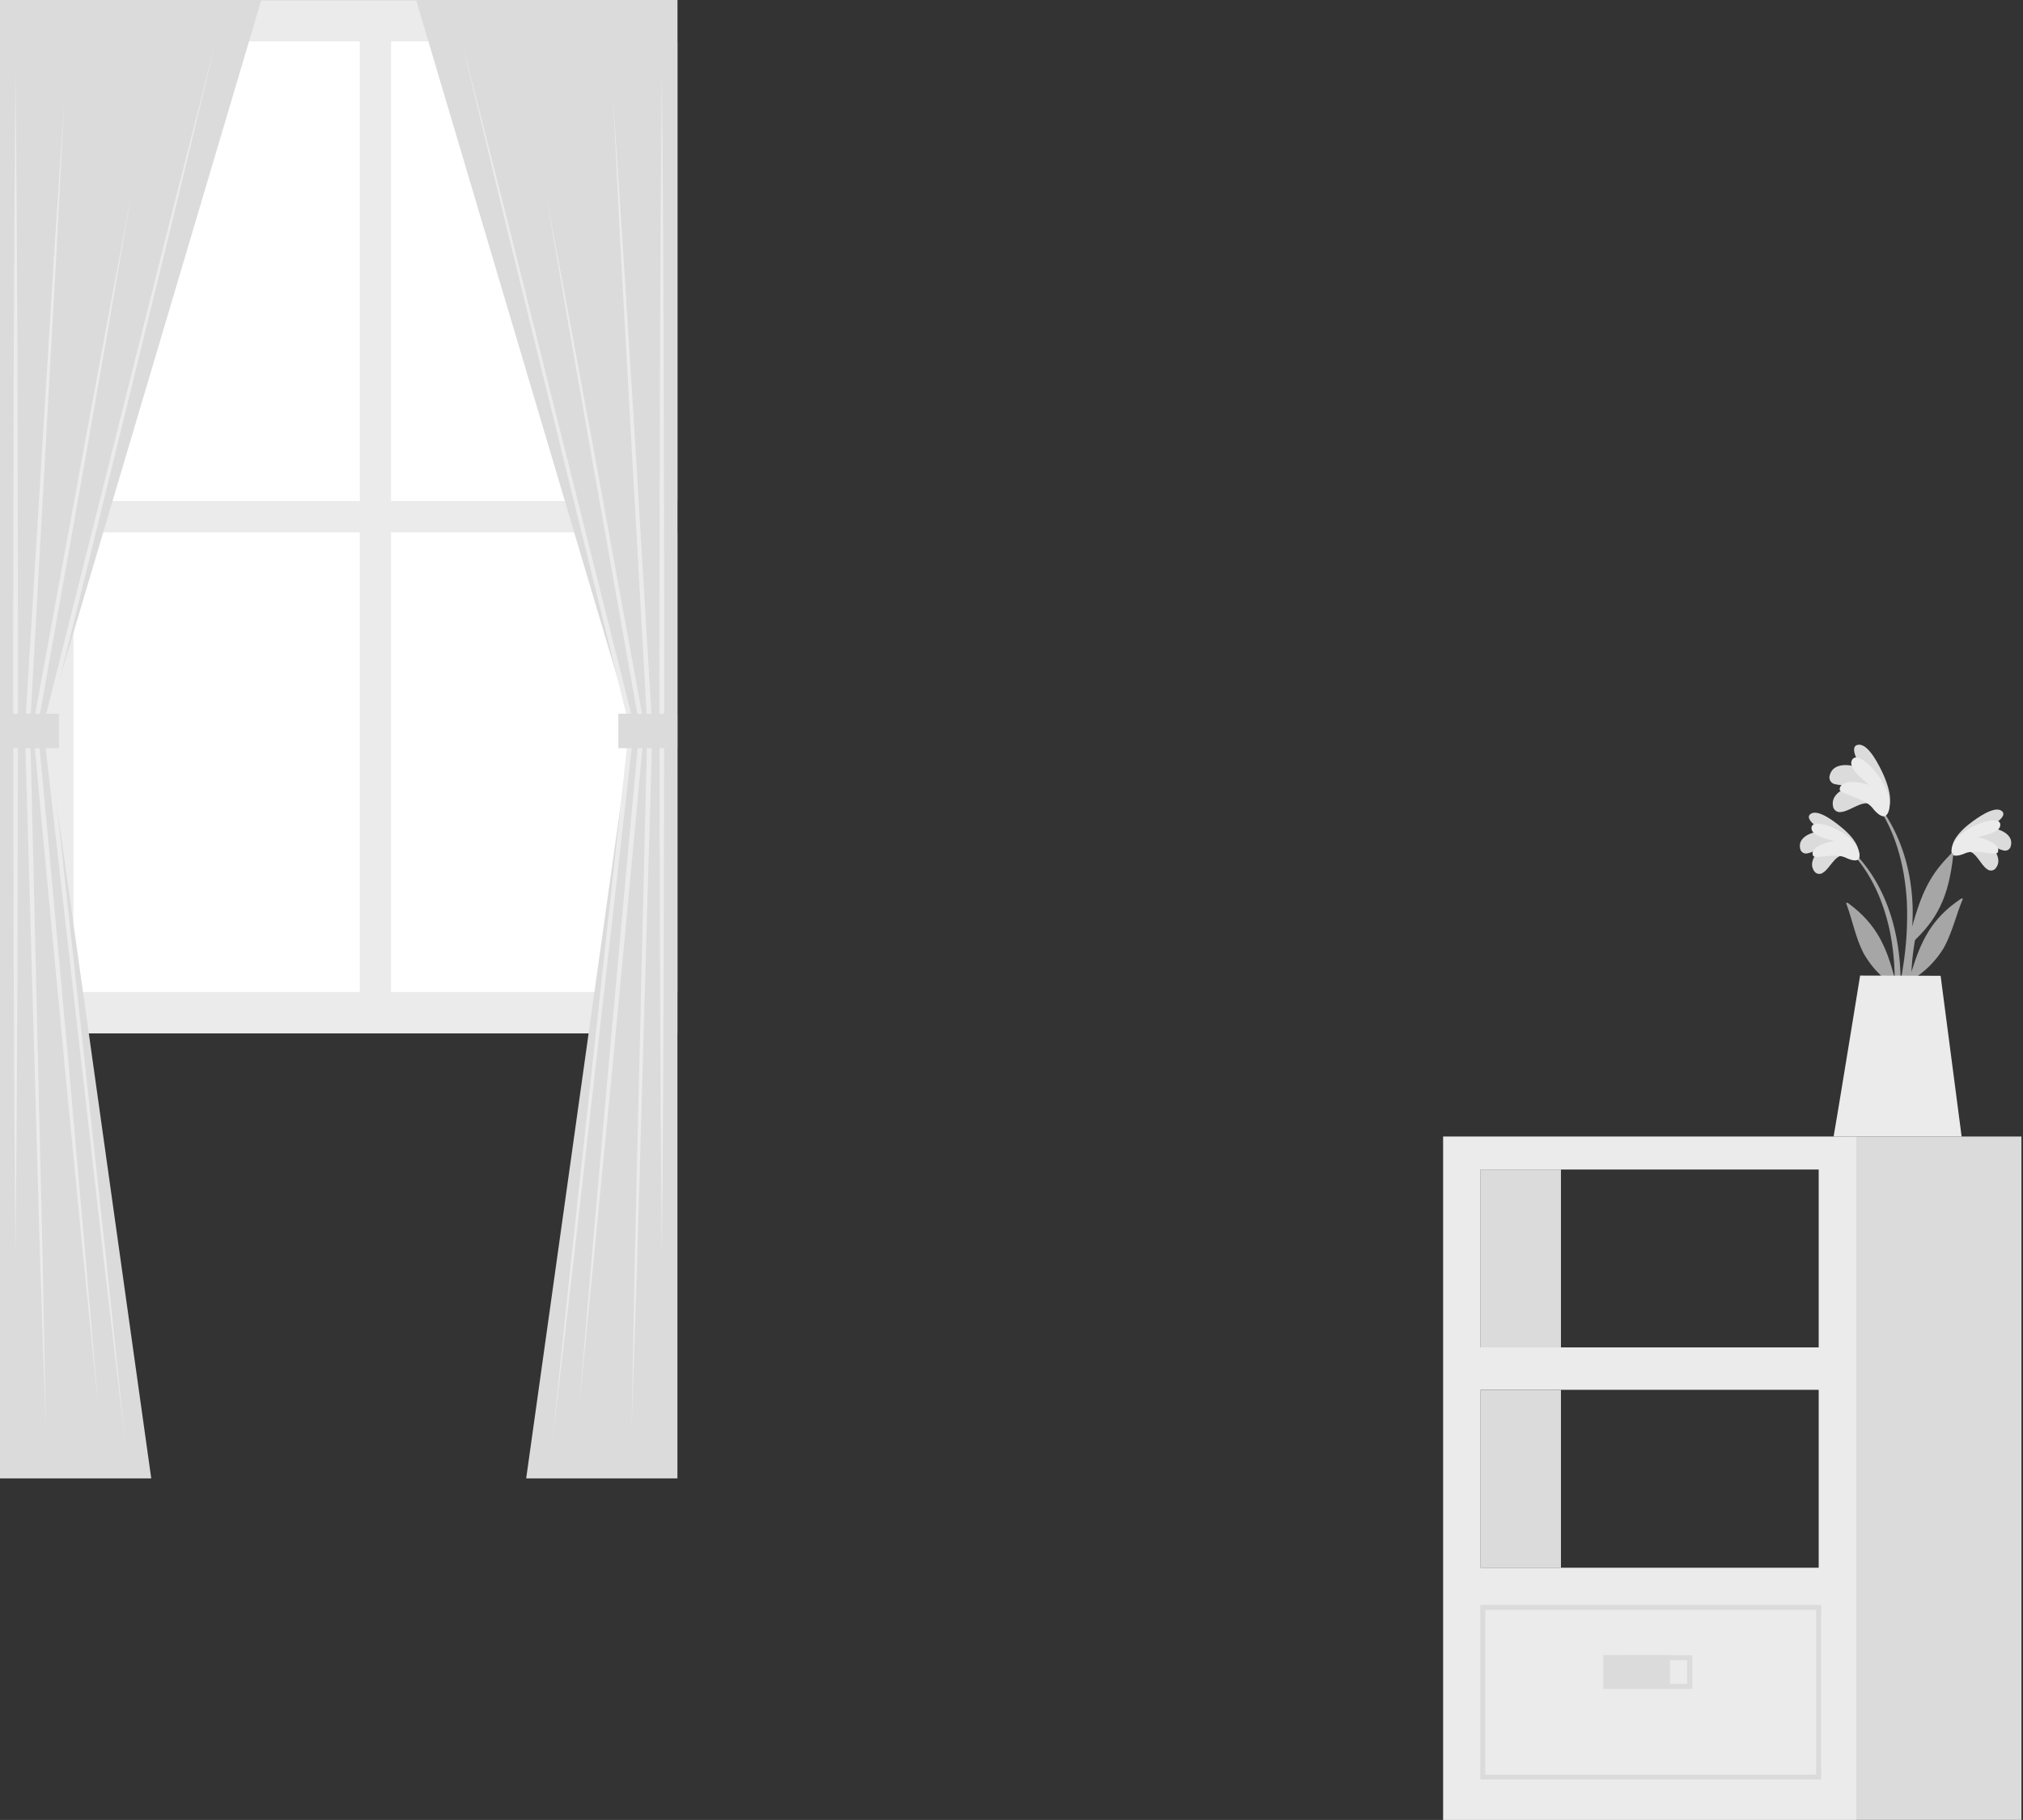 <svg width="468" height="421" viewBox="0 0 468 421" fill="none" xmlns="http://www.w3.org/2000/svg">
<rect x="0" y="0" width="468" height="421" fill="#333333" stroke="none"/>
<path d="M0 239.051L156.703 239.051L156.703 0.012L0 0.012L0 239.051Z" fill="#EBEBEB"/>
<path d="M90.468 115.898L156.703 115.898V9.571L90.468 9.571L90.468 115.898Z" fill="white"/>
<path d="M17 115.898L83.235 115.898L83.235 9.571L17 9.571L17 115.898Z" fill="white"/>
<path d="M90.468 229.469H156.703V123.142L90.468 123.142L90.468 229.469Z" fill="white"/>
<path d="M17 229.469H83.235L83.235 123.142L17 123.142L17 229.469Z" fill="white"/>
<path d="M60.454 0H0V341.992H34.989L10.573 167.967L60.454 0Z" fill="#DBDBDB"/>
<path d="M49.985 9.248L40.402 48.994L30.647 88.706L11.126 168.105L11.137 167.909L20.166 250.891L24.681 292.387L29 333.895L24.117 292.445L19.406 250.971L9.997 168.036V167.932L10.02 167.829L29.91 88.521L39.861 48.867L49.985 9.248Z" fill="#EBEBEB"/>
<path d="M3.605 16.262L3.881 50.56L4.043 84.859L4.181 153.455L4.043 222.04L3.881 256.339L3.605 290.637L3.317 256.339L3.156 222.04L3.029 153.455L3.167 84.859L3.329 50.56L3.605 16.262Z" fill="#EBEBEB"/>
<path d="M14.903 22.689L13.026 59.141L10.988 95.593L6.934 168.474C7.337 182.018 7.602 195.551 7.936 209.083L8.891 249.693L9.847 290.303L10.619 330.924L9.237 290.337L8.085 249.728L6.934 209.129C6.565 195.585 6.116 182.053 5.782 168.52L10.251 95.65L12.496 59.221L14.903 22.689Z" fill="#EBEBEB"/>
<path d="M22.769 325.615L18.807 286.272L14.995 246.906C12.542 220.658 9.985 194.422 7.624 168.163V168.013L18.83 106.73L24.508 76.117L30.267 45.505L24.981 76.209L19.602 106.88L8.695 168.255V168.105C11.206 194.353 13.521 220.612 15.94 246.871L19.395 286.26L22.769 325.615Z" fill="#EBEBEB"/>
<path d="M0 173.081H13.648L13.648 165.111H0L0 173.081Z" fill="#DBDBDB"/>
<path d="M96.26 0H156.714V341.992H121.725L146.141 167.967L96.26 0Z" fill="#DBDBDB"/>
<path d="M106.73 9.248L116.854 48.867L126.804 88.521L146.695 167.829L146.729 167.932L146.718 168.036L137.308 250.971L132.598 292.445L127.714 333.895L132.033 292.387L136.548 250.891L145.577 167.909L145.589 168.105L126.067 88.706L116.312 48.994L106.73 9.248Z" fill="#EBEBEB"/>
<path d="M153.109 16.262L153.397 50.56L153.558 84.859L153.685 153.455L153.558 222.04L153.397 256.339L153.109 290.637L152.833 256.339L152.671 222.04L152.533 153.455L152.671 84.859L152.833 50.56L153.109 16.262Z" fill="#EBEBEB"/>
<path d="M141.823 22.689L144.219 59.118L146.522 95.547L150.899 168.416C150.599 181.949 150.15 195.482 149.747 209.026L148.596 249.624L147.444 290.337L146.096 330.935L146.868 290.314L147.824 249.705L148.78 209.095C149.125 195.562 149.379 182.029 149.782 168.485L145.682 95.604L143.643 59.152L141.823 22.689Z" fill="#EBEBEB"/>
<path d="M133.945 325.615L137.297 286.214L140.752 246.825C143.17 220.566 145.485 194.307 147.996 168.059V168.255L137.078 106.88L131.699 76.198L126.401 45.493L132.16 76.106L137.849 106.73L149.056 168.013V168.163C146.683 194.422 144.138 220.658 141.685 246.906L137.849 286.272L133.945 325.615Z" fill="#EBEBEB"/>
<path d="M156.703 165.099H143.055V173.069H156.703V165.099Z" fill="#DBDBDB"/>
<path d="M333.85 262.903V421H429.443V262.903H333.85ZM420.736 362.654H342.522V321.491H420.736V362.654ZM420.736 311.69H342.522V270.539H420.736V311.69Z" fill="#EBEBEB"/>
<path d="M467.633 262.903H429.418V420.988H467.633V262.903Z" fill="#DBDBDB"/>
<path d="M361.111 270.539H342.522V311.69H361.111V270.539Z" fill="#DBDBDB"/>
<path d="M421.311 411.648H342.441V371.257H421.311V411.648ZM343.593 410.496H420.159V372.409H343.593V410.496Z" fill="#DBDBDB"/>
<path d="M386.333 382.867H370.9V390.675H386.333V382.867Z" fill="#DBDBDB"/>
<path d="M391.482 390.675H374.885V382.89H391.482V390.675ZM376.037 389.523H390.33V384.041H376.037V389.523Z" fill="#DBDBDB"/>
<path d="M361.111 321.503H342.522V362.654H361.111V321.503Z" fill="#DBDBDB"/>
<path d="M428.36 196.645C439.301 207.356 441.133 223.918 438.829 238.429C438.771 238.763 438.265 238.671 438.265 238.36C438.265 235.055 438.357 231.784 438.345 228.524L438.184 228.087C435.238 226.147 432.801 223.529 431.078 220.451C429.247 216.858 428.533 212.803 427.128 209.049C427.001 208.692 427.381 208.795 427.634 208.98C434.291 213.886 436.41 219.172 438.322 226.256C438.287 222.565 437.901 218.886 437.171 215.268C435.731 208.577 432.886 201.931 428.084 196.967C428.062 196.949 428.045 196.927 428.032 196.902C428.02 196.877 428.012 196.85 428.01 196.822C428.008 196.795 428.011 196.767 428.02 196.74C428.029 196.714 428.042 196.689 428.06 196.668C428.079 196.647 428.101 196.629 428.126 196.617C428.151 196.604 428.178 196.596 428.205 196.594C428.233 196.592 428.261 196.596 428.288 196.604C428.314 196.613 428.339 196.627 428.36 196.645Z" fill="#A6A6A6"/>
<path d="M426.298 197.889C424.421 197.958 423.246 200.964 421.772 201.839C421.619 201.965 421.441 202.057 421.25 202.109C421.059 202.162 420.859 202.173 420.663 202.143C420.467 202.112 420.28 202.041 420.114 201.933C419.948 201.825 419.806 201.683 419.699 201.517C418.248 199.49 420.24 196.979 422.117 195.585C420.77 196.138 419.664 197.105 418.213 197.382C418.028 197.441 417.832 197.459 417.639 197.437C417.446 197.414 417.259 197.35 417.093 197.25C416.926 197.15 416.783 197.015 416.672 196.855C416.561 196.695 416.486 196.514 416.451 196.322C415.817 193.558 419.284 192.326 421.668 192.268C420.516 191.462 417.2 189.285 418.962 188.214C420.724 187.143 424.617 190.253 425.872 191.278C427.738 192.787 429.961 195.044 430.041 197.405C430.156 200.169 427.749 198.465 426.298 197.889Z" fill="#DBDBDB"/>
<path d="M426.851 198.349C424.444 197.255 419.814 198.833 419.422 197.923C418.628 196.069 422.325 194.802 424.317 194.549C422.474 194.053 418.962 193.259 419.065 191.497C419.204 189.331 424.467 191.186 427.127 193.236C430.49 195.804 430.467 198.292 429.915 198.787C429.154 199.467 427.243 198.534 426.851 198.349Z" fill="#EBEBEB"/>
<path d="M453.271 195.585C441.938 205.87 439.45 222.351 441.224 236.944C441.224 237.278 441.777 237.208 441.788 236.944C441.915 233.638 441.938 230.367 442.076 227.108C442.145 226.958 442.191 226.82 442.26 226.67C445.282 224.849 447.819 222.324 449.654 219.311C451.612 215.786 452.488 211.767 454.031 208.07C454.169 207.713 453.778 207.805 453.524 207.989C446.694 212.596 444.368 217.836 442.191 224.816C442.369 221.127 442.898 217.463 443.769 213.875C445.462 207.241 448.549 200.71 453.547 195.931C453.731 195.7 453.467 195.401 453.271 195.585Z" fill="#A6A6A6"/>
<path d="M455.275 196.91C457.153 197.048 458.224 200.088 459.652 201.021C459.799 201.155 459.973 201.255 460.162 201.316C460.352 201.377 460.552 201.397 460.749 201.374C460.947 201.351 461.137 201.286 461.307 201.183C461.477 201.081 461.624 200.943 461.737 200.779C463.268 198.81 461.379 196.173 459.548 194.756C460.873 195.366 461.944 196.368 463.383 196.702C463.566 196.769 463.761 196.796 463.955 196.782C464.149 196.767 464.337 196.711 464.508 196.617C464.678 196.523 464.826 196.393 464.942 196.237C465.058 196.081 465.139 195.902 465.18 195.712C465.917 192.971 462.508 191.612 460.124 191.462C461.276 190.713 464.731 188.652 462.98 187.523C461.23 186.394 457.222 189.343 455.943 190.322C454.031 191.762 451.728 193.927 451.555 196.288C451.336 199.029 453.801 197.428 455.275 196.91Z" fill="#DBDBDB"/>
<path d="M454.722 197.347C457.164 196.345 461.725 198.096 462.151 197.198C463.015 195.378 459.375 193.973 457.394 193.65C459.248 193.224 462.796 192.568 462.75 190.794C462.75 188.617 457.371 190.276 454.688 192.222C451.232 194.664 451.163 197.152 451.693 197.67C452.373 198.372 454.307 197.52 454.722 197.347Z" fill="#EBEBEB"/>
<path d="M441.674 222.743C440.908 228.247 439.734 233.687 438.161 239.017C438.139 239.122 438.077 239.215 437.987 239.274C437.898 239.333 437.788 239.355 437.683 239.333C437.577 239.312 437.485 239.25 437.425 239.16C437.366 239.07 437.345 238.961 437.366 238.855C438.103 233.834 439.462 228.916 440.211 223.883C441.04 218.822 441.348 213.689 441.132 208.565C440.649 200.123 438.357 191.14 432.851 184.529C432.725 184.367 432.978 184.149 433.105 184.298C444.138 197.163 442.388 212.93 442.376 214.347C443.942 209.026 445.543 202.922 451.452 197.497C451.705 197.255 451.912 197.37 451.866 197.774C450.807 207.644 448.066 212.803 442.342 218.09C442.123 219.656 441.927 221.234 441.674 222.743Z" fill="#A6A6A6"/>
<path d="M432.702 186.003C430.721 185.128 427.98 187.65 426.01 187.823C425.788 187.876 425.558 187.882 425.333 187.84C425.109 187.798 424.896 187.708 424.709 187.578C424.521 187.447 424.364 187.278 424.247 187.082C424.13 186.886 424.056 186.667 424.029 186.441C423.534 183.607 426.863 182.018 429.512 181.5C427.842 181.408 426.206 181.845 424.571 181.408C424.349 181.376 424.136 181.298 423.946 181.178C423.757 181.058 423.595 180.899 423.472 180.711C423.349 180.524 423.267 180.312 423.232 180.091C423.197 179.869 423.21 179.643 423.269 179.427C424.006 176.236 428.222 176.709 430.721 177.837C429.926 176.432 427.588 172.505 429.949 172.274C432.31 172.044 434.798 177.238 435.593 178.943C436.744 181.442 437.896 184.909 436.836 187.396C435.558 190.31 433.911 187.339 432.702 186.003Z" fill="#DBDBDB"/>
<path d="M433.07 186.763C431.124 184.46 425.526 183.723 425.584 182.582C425.688 180.279 430.191 180.797 432.356 181.546C430.698 180.106 427.45 177.515 428.452 175.787C429.672 173.61 434.21 178.194 435.938 181.649C438.126 186.014 436.859 188.56 436.03 188.813C434.855 189.078 433.358 187.155 433.07 186.763Z" fill="#EBEBEB"/>
<path d="M448.941 225.726L453.801 262.903H424.19C424.801 259.609 430.318 225.68 430.318 225.68L448.941 225.726Z" fill="#EBEBEB"/>
</svg>
